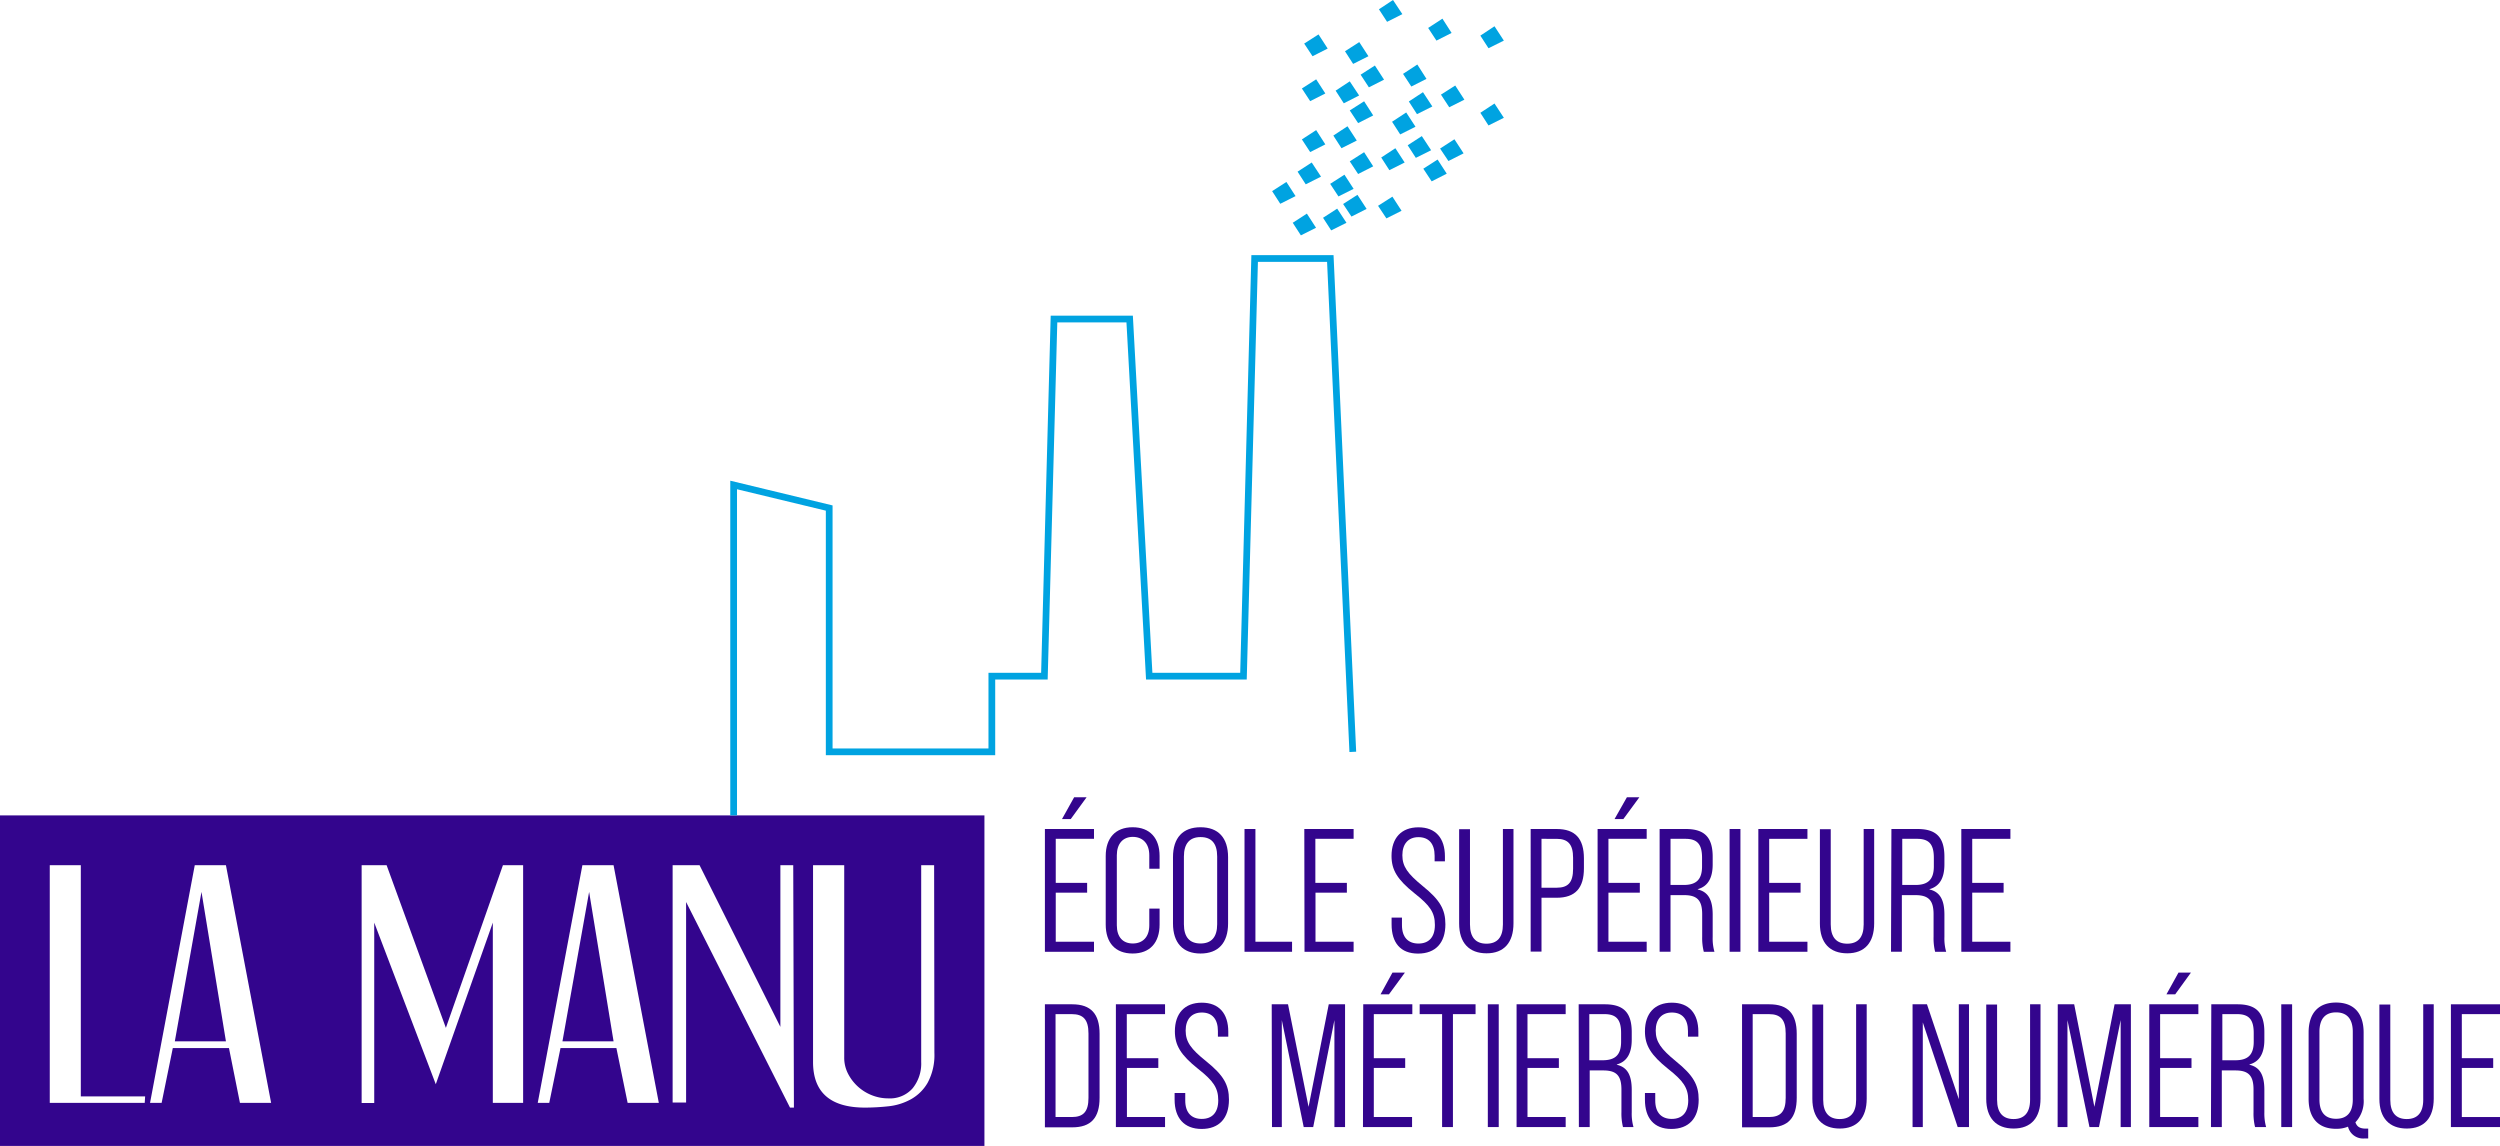 <svg xmlns="http://www.w3.org/2000/svg" width="371.23" height="170.16" viewBox="0 0 371.23 170.16">
  <defs>
    <style>
      .cls-1 {
        fill: #33058d;
      }

      .cls-2 {
        fill: #00a3e1;
      }
    </style>
  </defs>
  <g id="Calque_2" data-name="Calque 2">
    <g id="Calque_1-2" data-name="Calque 1">
      <g id="LaManuFull_RVB">
        <g>
          <path class="cls-1" d="M155.16,123.1h7.29v1.46h-5.68v6.54h4.66v1.45h-4.66v7.29h5.68v1.49h-7.29Zm4.34-4.71h1.85L159,121.62h-1.3Z"/>
          <path class="cls-1" d="M164.19,137.29V127.11c0-2.65,1.43-4.27,4-4.27s4,1.62,4,4.27V129h-1.53v-2c0-1.77-1-2.73-2.45-2.73s-2.37,1-2.37,2.73V137.4c0,1.76.91,2.7,2.37,2.7s2.45-.94,2.45-2.7v-2.48h1.53v2.37c0,2.68-1.43,4.3-4,4.3S164.19,140,164.19,137.29Z"/>
          <path class="cls-1" d="M174.18,137.13v-9.84c0-2.89,1.46-4.45,4.09-4.45s4.09,1.56,4.09,4.45v9.84c0,2.89-1.46,4.46-4.09,4.46S174.18,140,174.18,137.13Zm6.56.11V127.19c0-2-.88-2.89-2.47-2.89s-2.47.94-2.47,2.89v10.05c0,1.95.88,2.86,2.47,2.86S180.74,139.19,180.74,137.24Z"/>
          <path class="cls-1" d="M184.8,123.1h1.62v16.74h5.44v1.49H184.8Z"/>
          <path class="cls-1" d="M193.68,123.1H201v1.46h-5.68v6.54H200v1.45h-4.66v7.29H201v1.49h-7.29Z"/>
          <path class="cls-1" d="M206.64,137.26v-1h1.54v1.12c0,1.82.94,2.73,2.45,2.73s2.44-.91,2.44-2.76-.73-2.89-3-4.68c-2.58-2.06-3.44-3.49-3.44-5.57,0-2.66,1.46-4.25,4-4.25s3.93,1.59,3.93,4.32v.73h-1.53v-.83c0-1.82-.89-2.76-2.4-2.76s-2.39,1-2.39,2.68.78,2.74,3,4.56c2.58,2.08,3.39,3.49,3.39,5.7,0,2.76-1.46,4.35-4.06,4.35S206.64,140,206.64,137.26Z"/>
          <path class="cls-1" d="M216.67,137.13v-14h1.61v14.14c0,1.95.88,2.86,2.45,2.86s2.44-.91,2.44-2.86V123.1h1.57v14c0,2.87-1.41,4.46-4,4.46S216.67,140,216.67,137.13Z"/>
          <path class="cls-1" d="M227.29,123.1h3.85c2.78,0,4.06,1.43,4.06,4.38v1.45c0,2.95-1.28,4.38-4.06,4.38H228.9v8h-1.61Zm3.85,8.72c1.69,0,2.45-.75,2.45-2.81v-1.64c0-2-.76-2.81-2.45-2.81H228.9v7.26Z"/>
          <path class="cls-1" d="M237.23,123.1h7.29v1.46h-5.68v6.54h4.66v1.45h-4.66v7.29h5.68v1.49h-7.29Zm4.35-4.71h1.85l-2.37,3.23h-1.31Z"/>
          <path class="cls-1" d="M246.44,123.1h3.88c2.84,0,4,1.28,4,4.14v1.12c0,2-.7,3.26-2.21,3.67v.05c1.58.37,2.21,1.59,2.21,3.75v3.31a7.2,7.2,0,0,0,.26,2.19H253a8.29,8.29,0,0,1-.24-2.22v-3.36c0-2.1-.78-2.83-2.7-2.83h-2v8.41h-1.62Zm3.57,8.31c1.85,0,2.73-.78,2.73-2.76v-1.28c0-2-.7-2.81-2.47-2.81h-2.21v6.85Z"/>
          <path class="cls-1" d="M256.83,123.1h1.61v18.23h-1.61Z"/>
          <path class="cls-1" d="M261.1,123.1h7.29v1.46h-5.68v6.54h4.66v1.45h-4.66v7.29h5.68v1.49H261.1Z"/>
          <path class="cls-1" d="M270.24,137.13v-14h1.61v14.14c0,1.95.88,2.86,2.45,2.86s2.44-.91,2.44-2.86V123.1h1.56v14c0,2.87-1.4,4.46-4,4.46S270.24,140,270.24,137.13Z"/>
          <path class="cls-1" d="M280.86,123.1h3.87c2.84,0,4,1.28,4,4.14v1.12c0,2-.7,3.26-2.21,3.67v.05c1.58.37,2.21,1.59,2.21,3.75v3.31a7.2,7.2,0,0,0,.26,2.19h-1.64a8.39,8.39,0,0,1-.23-2.22v-3.36c0-2.1-.79-2.83-2.71-2.83h-2v8.41h-1.61Zm3.56,8.31c1.85,0,2.74-.78,2.74-2.76v-1.28c0-2-.71-2.81-2.48-2.81h-2.21v6.85Z"/>
          <path class="cls-1" d="M291.24,123.1h7.29v1.46h-5.67v6.54h4.66v1.45h-4.66v7.29h5.67v1.49h-7.29Z"/>
          <path class="cls-1" d="M155.16,149.13h4.06c2.78,0,4.06,1.44,4.06,4.38V163c0,3-1.28,4.4-4.06,4.4h-4.06Zm4,16.74c1.69,0,2.47-.78,2.47-2.84v-9.57c0-2.06-.78-2.87-2.47-2.87h-2.42v15.28Z"/>
          <path class="cls-1" d="M165.7,149.13H173v1.46h-5.68v6.54H172v1.45h-4.66v7.29H173v1.49H165.7Z"/>
          <path class="cls-1" d="M174.42,163.3v-1H176v1.12c0,1.82.94,2.73,2.45,2.73s2.45-.91,2.45-2.76-.73-2.89-3-4.68c-2.58-2.06-3.44-3.49-3.44-5.57,0-2.66,1.46-4.25,4-4.25s3.93,1.59,3.93,4.32v.73h-1.54v-.83c0-1.82-.88-2.76-2.39-2.76s-2.4,1-2.4,2.68.78,2.74,3.05,4.56c2.58,2.08,3.38,3.49,3.38,5.7,0,2.76-1.46,4.35-4.06,4.35S174.42,166,174.42,163.3Z"/>
          <path class="cls-1" d="M188.84,149.13h2.42l3.05,15.23,3-15.23h2.42v18.23h-1.58V151.48L195,167.36h-1.41l-3.25-15.88v15.88h-1.46Z"/>
          <path class="cls-1" d="M202.43,149.13h7.29v1.46H204v6.54h4.66v1.45H204v7.29h5.68v1.49h-7.29Zm4.34-4.71h1.85l-2.37,3.23H205Z"/>
          <path class="cls-1" d="M214.14,150.59h-3.33v-1.46h8.3v1.46h-3.36v16.77h-1.61Z"/>
          <path class="cls-1" d="M220.93,149.13h1.62v18.23h-1.62Z"/>
          <path class="cls-1" d="M225.2,149.13h7.29v1.46h-5.67v6.54h4.66v1.45h-4.66v7.29h5.67v1.49H225.2Z"/>
          <path class="cls-1" d="M234.42,149.13h3.88c2.83,0,4,1.28,4,4.14v1.12c0,2-.7,3.26-2.21,3.67v.05c1.59.37,2.21,1.59,2.21,3.75v3.31a7.2,7.2,0,0,0,.26,2.19H241a8.39,8.39,0,0,1-.23-2.22v-3.35c0-2.11-.78-2.84-2.71-2.84h-2v8.41h-1.61Zm3.56,8.31c1.85,0,2.74-.78,2.74-2.76V153.4c0-2-.7-2.81-2.48-2.81H236v6.85Z"/>
          <path class="cls-1" d="M244.26,163.3v-1h1.53v1.12c0,1.82.94,2.73,2.45,2.73s2.45-.91,2.45-2.76-.73-2.89-3-4.68c-2.57-2.06-3.43-3.49-3.43-5.57,0-2.66,1.45-4.25,4-4.25s3.93,1.59,3.93,4.32v.73h-1.54v-.83c0-1.82-.88-2.76-2.39-2.76s-2.4,1-2.4,2.68.78,2.74,3,4.56c2.57,2.08,3.38,3.49,3.38,5.7,0,2.76-1.46,4.35-4.06,4.35S244.26,166,244.26,163.3Z"/>
          <path class="cls-1" d="M258.68,149.13h4.06c2.78,0,4.06,1.44,4.06,4.38V163c0,3-1.28,4.4-4.06,4.4h-4.06Zm4,16.74c1.7,0,2.48-.78,2.48-2.84v-9.57c0-2.06-.78-2.87-2.48-2.87h-2.42v15.28Z"/>
          <path class="cls-1" d="M269.12,163.17v-14h1.61v14.14c0,1.95.89,2.86,2.45,2.86s2.44-.91,2.44-2.86V149.13h1.57v14c0,2.86-1.41,4.45-4,4.45S269.12,166,269.12,163.17Z"/>
          <path class="cls-1" d="M284,149.13h2.14l4.73,14.09V149.13h1.51v18.23H290.7l-5.18-15.54v15.54H284Z"/>
          <path class="cls-1" d="M294.94,163.17v-14h1.61v14.14c0,1.95.89,2.86,2.45,2.86s2.45-.91,2.45-2.86V149.13H303v14c0,2.86-1.41,4.45-4,4.45S294.94,166,294.94,163.17Z"/>
          <path class="cls-1" d="M305.56,149.13H308l3,15.23,3-15.23h2.42v18.23H314.9V151.48l-3.22,15.88h-1.41L307,151.48v15.88h-1.46Z"/>
          <path class="cls-1" d="M319.15,149.13h7.29v1.46h-5.68v6.54h4.66v1.45h-4.66v7.29h5.68v1.49h-7.29Zm4.34-4.71h1.85L323,147.65h-1.3Z"/>
          <path class="cls-1" d="M328.36,149.13h3.88c2.84,0,4,1.28,4,4.14v1.12c0,2-.7,3.26-2.21,3.67v.05c1.59.37,2.21,1.59,2.21,3.75v3.31a7.52,7.52,0,0,0,.26,2.19h-1.64a8.39,8.39,0,0,1-.23-2.22v-3.35c0-2.11-.78-2.84-2.71-2.84h-2v8.41h-1.61Zm3.57,8.31c1.85,0,2.73-.78,2.73-2.76V153.4c0-2-.7-2.81-2.47-2.81H330v6.85Z"/>
          <path class="cls-1" d="M338.75,149.13h1.61v18.23h-1.61Z"/>
          <path class="cls-1" d="M351.66,167.59v1.46h-.52a2.31,2.31,0,0,1-2.48-1.75,4.51,4.51,0,0,1-1.77.32c-2.62,0-4.08-1.57-4.08-4.45v-9.84c0-2.89,1.46-4.46,4.08-4.46s4.09,1.57,4.09,4.46v9.84a4.54,4.54,0,0,1-1.22,3.48c.23.68.7.94,1.53.94Zm-4.77-1.46c1.59,0,2.48-.91,2.48-2.86V153.22c0-1.95-.89-2.89-2.48-2.89s-2.47.94-2.47,2.89v10.05C344.42,165.22,345.31,166.13,346.89,166.13Z"/>
          <path class="cls-1" d="M353.32,163.17v-14h1.62v14.14c0,1.95.88,2.86,2.44,2.86s2.45-.91,2.45-2.86V149.13h1.56v14c0,2.86-1.4,4.45-4,4.45S353.32,166,353.32,163.17Z"/>
          <path class="cls-1" d="M363.94,149.13h7.29v1.46h-5.67v6.54h4.66v1.45h-4.66v7.29h5.67v1.49h-7.29Z"/>
        </g>
        <g id="logotype">
          <path class="cls-1" d="M0,121.08v49.08H146.18V121.08Zm95.32,5.71a.15.15,0,0,1-.08,0s0,0,0,0Zm-2.83,3.7h0l0,0h0Zm-71,33.28H7.39V128.48H12v34.33h9.55Zm14.14,0L34,155.63H25.66L24,163.77H22.28l6.64-35.29h4.63l6.71,35.29Zm42.05,0H73.18V137l-8.47,24-9.14-24v26.79H53.7V128.48h3.71l8.8,24.15,8.47-24.15h3Zm15.52,0-1.67-8.14H83.23l-1.67,8.14H79.85l6.63-35.29h4.63l6.72,35.29Zm24.69.7h-.58l-15.43-30.53v29.78h-2V128.48h4l12,24v-24h1.91Zm20.86-8.13a8.66,8.66,0,0,1-1,4.44,6.54,6.54,0,0,1-2.46,2.44,8.8,8.8,0,0,1-3.32,1.05,33,33,0,0,1-3.52.2q-7.73,0-7.72-6.79v-29.2h4.63v28.57a5.15,5.15,0,0,0,.54,2.33,6.73,6.73,0,0,0,3.53,3.24,6.56,6.56,0,0,0,2.48.48,4.47,4.47,0,0,0,3.61-1.5,5.85,5.85,0,0,0,1.27-3.92v-29.2h1.92Z"/>
          <polygon class="cls-1" points="83.52 154.63 91.11 154.63 87.48 132.44 83.52 154.63"/>
          <polygon class="cls-1" points="25.96 154.63 33.55 154.63 29.92 132.44 25.96 154.63"/>
        </g>
        <g>
          <polyline class="cls-2" points="193.17 34.95 191.96 33.08 194.06 31.72 195.42 33.82 193.17 34.95"/>
          <polyline class="cls-2" points="190.11 30.26 188.9 28.38 191.02 27.02 192.38 29.12 190.11 30.26"/>
          <polyline class="cls-2" points="201.67 25.84 200.43 23.96 202.56 22.6 203.91 24.7 201.67 25.84"/>
          <polyline class="cls-2" points="201.67 18.28 200.43 16.4 202.56 15.04 203.91 17.14 201.67 18.28"/>
          <polyline class="cls-2" points="213.3 6.03 212.07 4.15 214.19 2.77 215.55 4.89 213.3 6.03"/>
          <polyline class="cls-2" points="221.03 7.16 219.82 5.29 221.92 3.9 223.31 6.03 221.03 7.16"/>
          <polyline class="cls-2" points="193.89 27.37 192.68 25.49 194.78 24.13 196.16 26.23 193.89 27.37"/>
          <polyline class="cls-2" points="194.9 8.35 193.66 6.47 195.79 5.11 197.15 7.21 194.9 8.35"/>
          <polyline class="cls-2" points="210.41 16.95 209.2 15.07 211.3 13.69 212.69 15.81 210.41 16.95"/>
          <polyline class="cls-2" points="215.08 23.91 213.84 22.06 215.97 20.68 217.33 22.77 215.08 23.91"/>
          <polyline class="cls-2" points="199.54 15.34 198.33 13.46 200.43 12.08 201.82 14.18 199.54 15.34"/>
          <polyline class="cls-2" points="200.93 9.49 199.72 7.61 201.84 6.25 203.2 8.35 200.93 9.49"/>
          <polyline class="cls-2" points="203.27 12.97 202.04 11.09 204.16 9.73 205.52 11.83 203.27 12.97"/>
          <polyline class="cls-2" points="210.24 23.44 209.03 21.57 211.13 20.21 212.51 22.31 210.24 23.44"/>
          <polyline class="cls-2" points="207.92 19.96 206.71 18.08 208.81 16.7 210.19 18.82 207.92 19.96"/>
          <polyline class="cls-2" points="212.59 26.93 211.35 25.05 213.47 23.69 214.83 25.79 212.59 26.93"/>
          <polyline class="cls-2" points="215.2 15.93 213.97 14.05 216.09 12.7 217.45 14.8 215.2 15.93"/>
          <polyline class="cls-2" points="209.57 12.85 208.34 10.97 210.46 9.58 211.82 11.71 209.57 12.85"/>
          <polyline class="cls-2" points="221.03 18.63 219.82 16.75 221.92 15.37 223.31 17.49 221.03 18.63"/>
          <polyline class="cls-2" points="205.97 3.24 204.76 1.38 206.85 0 208.24 2.1 205.97 3.24"/>
          <polyline class="cls-2" points="197.67 34.21 196.46 32.34 198.56 30.98 199.94 33.08 197.67 34.21"/>
          <polyline class="cls-2" points="194.55 15.02 193.32 13.14 195.44 11.78 196.8 13.88 194.55 15.02"/>
          <polyline class="cls-2" points="200.68 32.16 199.44 30.29 201.57 28.93 202.93 31.02 200.68 32.16"/>
          <polyline class="cls-2" points="199.2 22.01 197.99 20.13 200.09 18.75 201.47 20.87 199.2 22.01"/>
          <polyline class="cls-2" points="198.75 29.17 197.52 27.3 199.64 25.94 201 28.04 198.75 29.17"/>
          <polyline class="cls-2" points="194.55 22.58 193.32 20.7 195.44 19.32 196.8 21.44 194.55 22.58"/>
          <polyline class="cls-2" points="206.31 25.27 205.1 23.39 207.2 22.01 208.58 24.13 206.31 25.27"/>
          <polyline class="cls-2" points="205.87 32.43 204.63 30.56 206.76 29.2 208.12 31.3 205.87 32.43"/>
        </g>
        <polygon class="cls-2" points="109.44 121.08 108.44 121.08 108.44 71.38 123.63 75.05 123.63 111.14 146.78 111.14 146.78 99.91 154.6 99.91 156.02 46.87 168.22 46.87 171.12 99.91 184.16 99.91 185.82 37.89 198.02 37.89 201.38 111.62 200.38 111.67 197.06 38.89 186.79 38.89 185.13 100.91 170.18 100.91 167.27 47.87 157 47.87 155.57 100.91 147.78 100.91 147.78 112.14 122.63 112.14 122.63 75.83 109.44 72.65 109.44 121.08"/>
      </g>
    </g>
  </g>
</svg>
